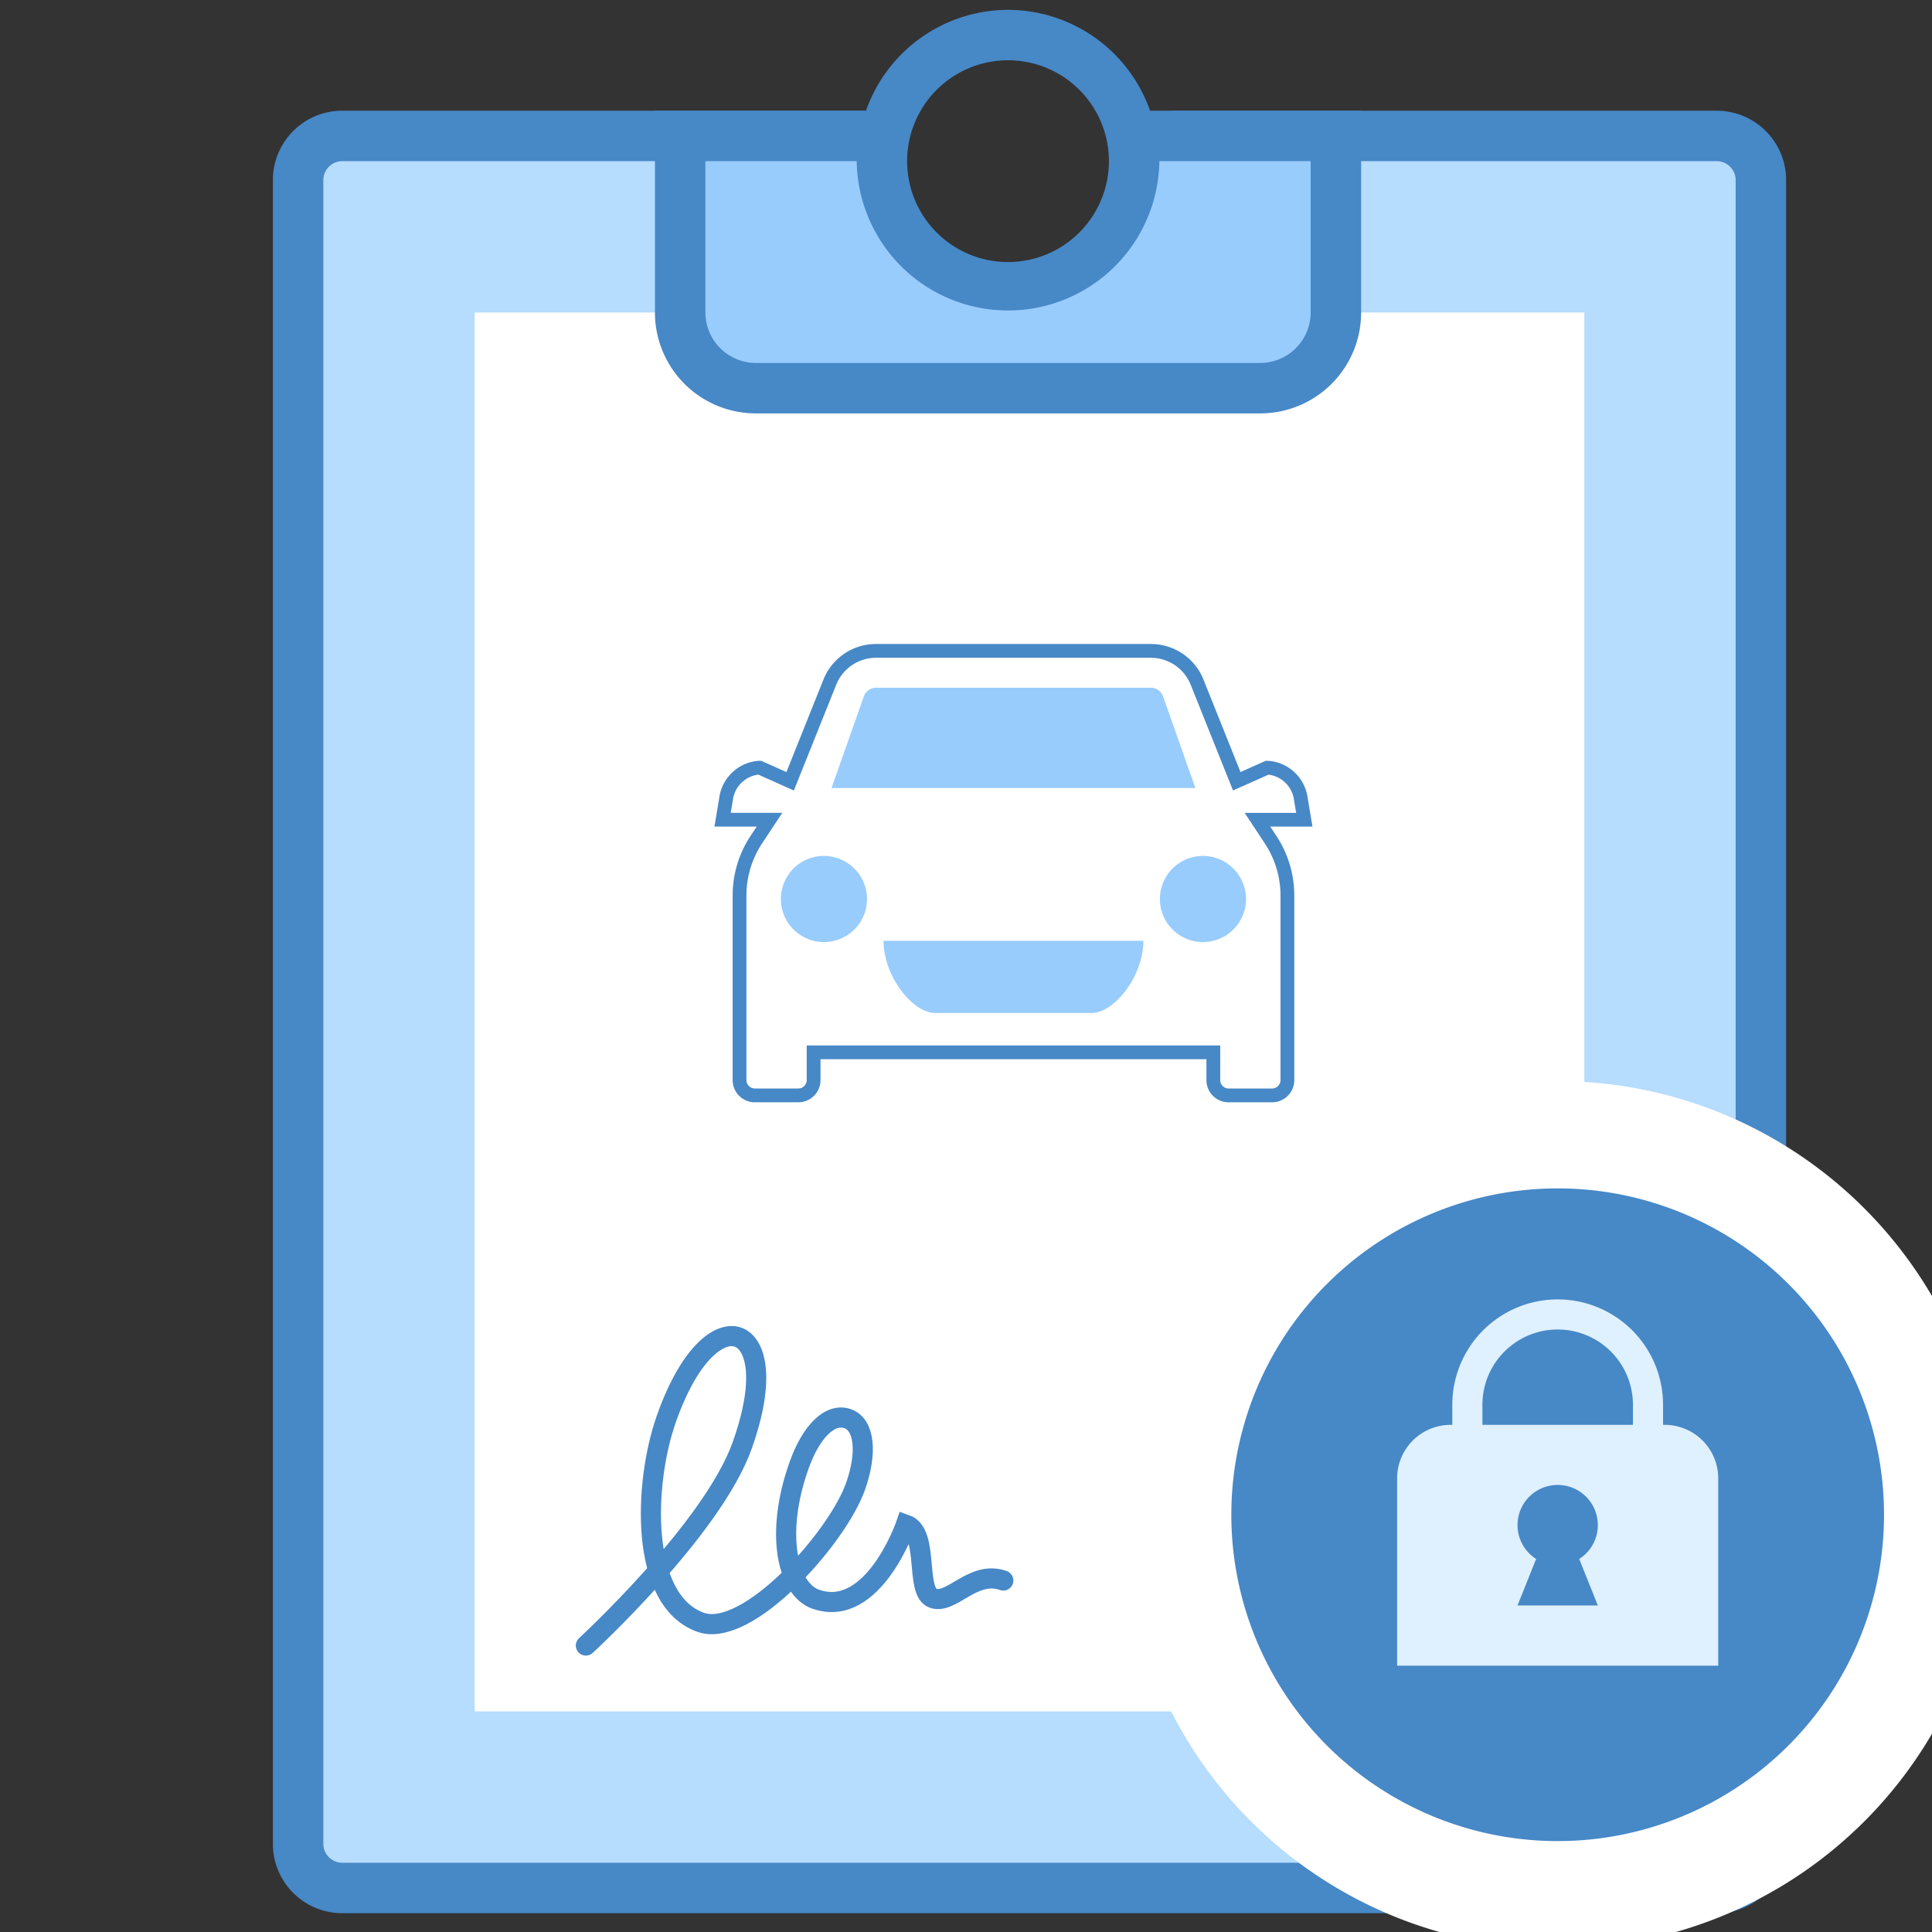 <svg data-name="Layer 1" xmlns="http://www.w3.org/2000/svg" xmlns:xlink="http://www.w3.org/1999/xlink" viewBox="0 0 72 72"><rect x="0" y="0" width="72" height="72" fill="#333333" stroke="none"/><defs><symbol id="a" data-name="tablet" viewBox="0 0 56.393 70.931"><path d="M2.564 69.991A1.645 1.645 0 0 1 .94 68.328V6.363a1.645 1.645 0 0 1 1.624-1.664h19.128a5.897 5.897 0 0 0-.075.94 6.58 6.58 0 0 0 13.159 0 5.909 5.909 0 0 0-.076-.94H53.83a1.645 1.645 0 0 1 1.624 1.664v61.965a1.647 1.647 0 0 1-1.624 1.663z" fill="#b6dcfe"/><path d="M53.829 5.64a.706.706 0 0 1 .684.723V68.33a.705.705 0 0 1-.684.722H2.564a.706.706 0 0 1-.684-.724V6.363a.706.706 0 0 1 .684-.724h18.113a7.52 7.52 0 0 0 15.039 0h18.113m0-1.88H33.49a5.568 5.568 0 0 1 .346 1.88 5.64 5.64 0 0 1-11.279 0 5.566 5.566 0 0 1 .346-1.88H2.564A2.584 2.584 0 0 0 0 6.363V68.33a2.584 2.584 0 0 0 2.564 2.602h51.267a2.584 2.584 0 0 0 2.562-2.604V6.363a2.584 2.584 0 0 0-2.564-2.603z" fill="#4788c7"/><path fill="#fff" d="M7.519 11.279h41.355v52.133H7.519z"/><path d="M17.998 14.098a2.823 2.823 0 0 1-2.82-2.82V4.7h7.586l.074-.2a4.645 4.645 0 0 0-.141 1.14 4.7 4.7 0 0 0 9.399 0 4.65 4.65 0 0 0-.141-1.14l.073.2h7.587v6.58a2.823 2.823 0 0 1-2.82 2.82zM27.39.94z" fill="#98ccfd"/><path d="M38.675 5.64v5.639a1.883 1.883 0 0 1-1.88 1.88H17.998a1.883 1.883 0 0 1-1.88-1.88v-5.64h5.639a5.64 5.64 0 0 0 11.279 0h5.639M27.397 0a5.621 5.621 0 0 0-5.294 3.76h-7.865v7.52a3.759 3.759 0 0 0 3.76 3.759h18.797a3.759 3.759 0 0 0 3.76-3.76V3.76H32.69A5.621 5.621 0 0 0 27.397 0zm0 9.399a3.76 3.76 0 1 1 3.759-3.76 3.763 3.763 0 0 1-3.76 3.76z" fill="#4788c7"/></symbol></defs><use width="56.393" height="70.931" transform="translate(10.17 .367)" xlink:href="#a"/><path d="M45.795 40.823a.572.572 0 0 1-.578-.578v-1.027H30.32v1.027a.572.572 0 0 1-.577.578h-1.606a.572.572 0 0 1-.578-.578v-6.867a3.762 3.762 0 0 1 .63-2.089l.487-.74H26.93l.13-.779a1.355 1.355 0 0 1 1.204-1.159h.054l1.13.505 1.477-3.69a1.85 1.85 0 0 1 1.728-1.168h10.233a1.85 1.85 0 0 1 1.728 1.17l1.477 3.688 1.13-.505h.055a1.355 1.355 0 0 1 1.203 1.159l.13.78h-1.747l.488.74a3.783 3.783 0 0 1 .628 2.088v6.867a.572.572 0 0 1-.577.578z" fill="#fff"/><path d="M42.885 24.514a1.601 1.601 0 0 1 1.49 1.008l1.576 3.937 1.323-.59a1.096 1.096 0 0 1 .95.944l.08.48h-1.92l.328.497.423.64a3.535 3.535 0 0 1 .586 1.948v6.867a.315.315 0 0 1-.321.321h-1.606a.315.315 0 0 1-.32-.32V38.96h-15.41v1.284a.315.315 0 0 1-.322.321h-1.605a.315.315 0 0 1-.32-.32v-6.868a3.523 3.523 0 0 1 .585-1.948l.752-1.137h-1.922l.08-.48a1.096 1.096 0 0 1 .95-.944l1.323.592 1.577-3.938a1.601 1.601 0 0 1 1.49-1.009h10.233m0-.513H32.652a2.107 2.107 0 0 0-1.967 1.331l-1.377 3.442-.836-.374-.1-.045h-.11a1.596 1.596 0 0 0-1.457 1.373l-.08.48-.1.598H28.2l-.226.341a4.025 4.025 0 0 0-.67 2.23v6.868a.826.826 0 0 0 .834.835h1.605a.826.826 0 0 0 .835-.835v-.77H44.96v.77a.825.825 0 0 0 .834.835H47.4a.826.826 0 0 0 .834-.835v-6.867a4.04 4.04 0 0 0-.67-2.23l-.225-.342h1.573l-.1-.598-.08-.48a1.596 1.596 0 0 0-1.457-1.373h-.11l-.1.045-.835.373-1.378-3.441a2.106 2.106 0 0 0-1.966-1.33z" fill="#4788c7"/><path d="M30.706 31.898a1.605 1.605 0 1 0 1.605 1.605 1.61 1.61 0 0 0-1.605-1.605zM44.831 31.898a1.605 1.605 0 1 0 1.605 1.605 1.61 1.61 0 0 0-1.605-1.605zM40.678 37.751c.858 0 1.932-1.38 1.932-2.69h-9.683c0 1.31 1.074 2.69 1.932 2.69zM30.988 29.368l1.216-3.445a.481.481 0 0 1 .448-.293h10.233a.486.486 0 0 1 .454.307l1.21 3.431z" fill="#98ccfd"/><g data-name="circle/plus"><path d="M58.05 70.611A14.162 14.162 0 1 1 72.213 56.45 14.178 14.178 0 0 1 58.05 70.611z" fill="#4788c7"/><path d="M58.05 44.288A12.162 12.162 0 1 1 45.888 56.45 12.162 12.162 0 0 1 58.05 44.288m0-4A16.162 16.162 0 1 0 74.212 56.45 16.18 16.18 0 0 0 58.05 40.288z" fill="#fff"/><path d="M62.039 53.1h-.062v-.748a3.927 3.927 0 0 0-7.854 0v.748h-.062a1.995 1.995 0 0 0-1.995 1.995v6.98h11.968v-6.98a1.995 1.995 0 0 0-1.995-1.995zm-2.493 6.731h-2.992l.693-1.733a1.496 1.496 0 1 1 1.606 0zm1.309-6.731h-5.61v-.748a2.805 2.805 0 0 1 5.61 0z" fill="#dff0fe"/></g><path data-name="&lt;Контур&gt;" d="M37.39 58.901c-1.125-.4-1.928.905-2.617.66s-.127-2.428-1.013-2.742c0 0-1.222 3.538-3.368 2.776-1.029-.365-1.533-2.397-.614-4.984.451-1.272 1.162-1.97 1.81-1.741s.73 1.298.294 2.527c-.687 1.935-4.035 5.678-5.769 5.062-2.293-.813-2.13-5.19-1.274-7.601.897-2.528 2.025-3.253 2.663-3.027s1.067 1.471.16 4.029c-1.11 3.128-5.828 7.464-5.828 7.464" fill="none" stroke="#4788c7" stroke-linecap="round" stroke-miterlimit="10" stroke-width=".75"/></svg>